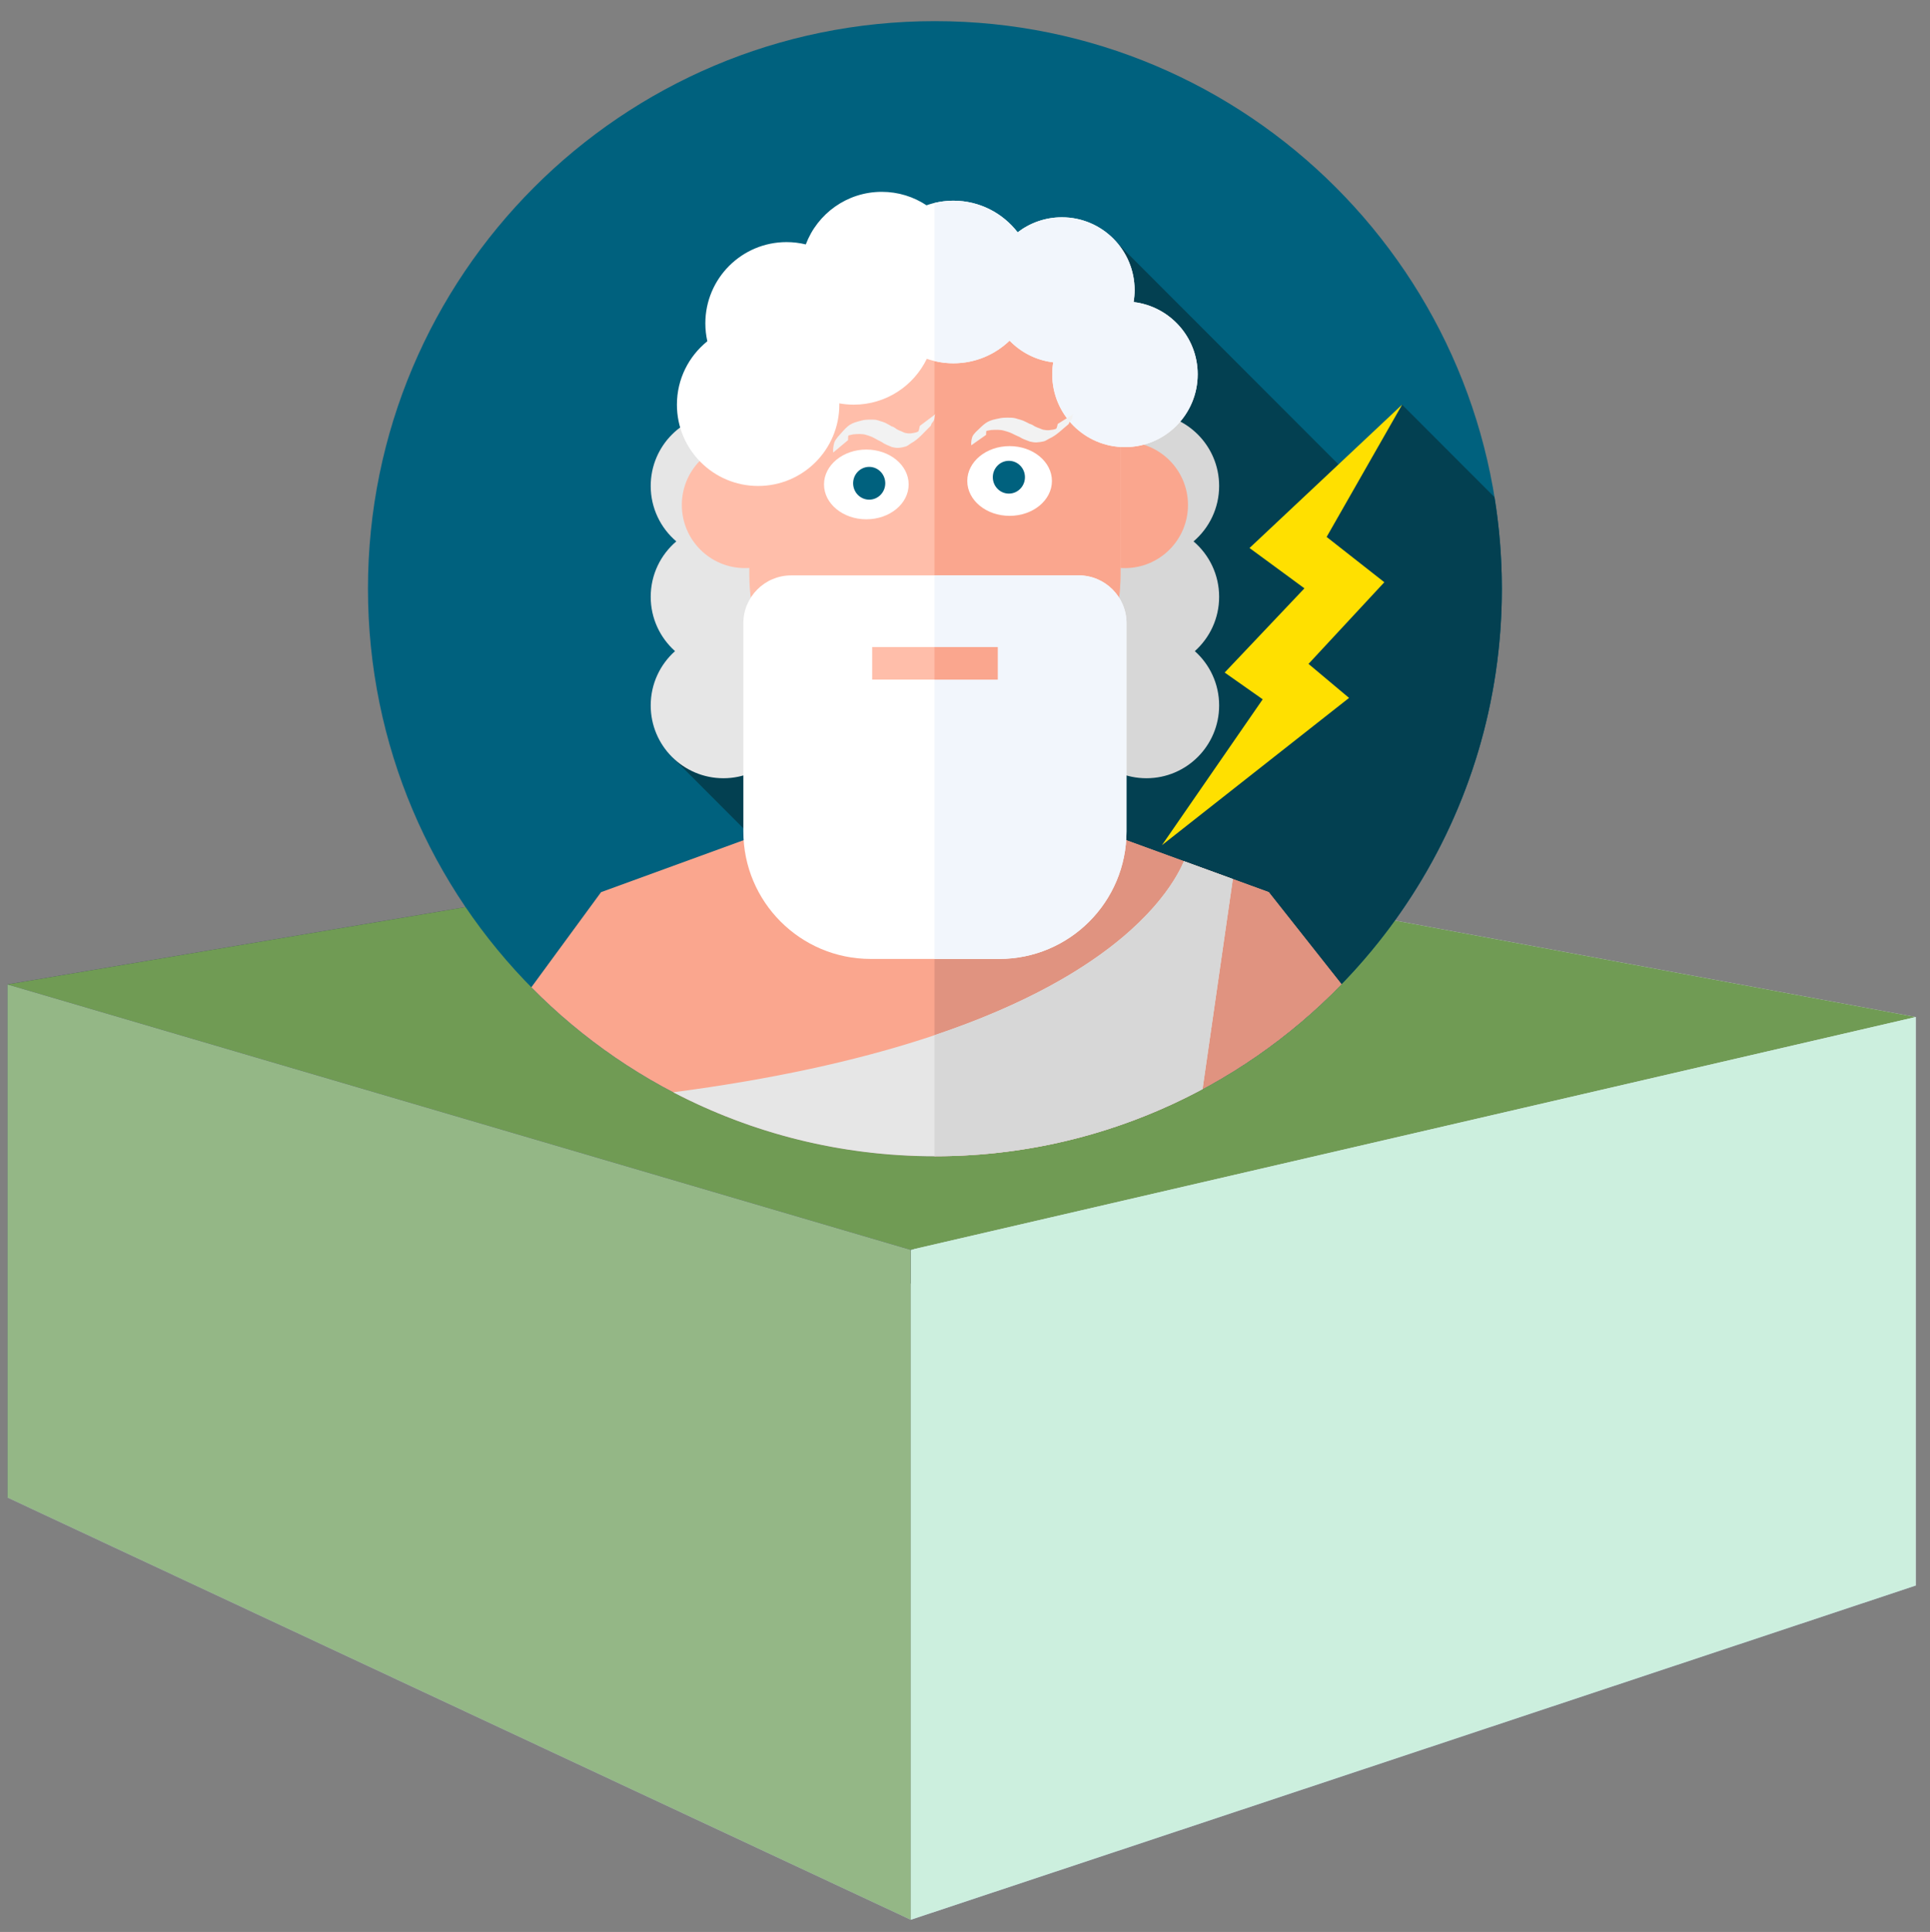 <?xml version="1.0" encoding="UTF-8" standalone="no"?>
<!-- Created with Inkscape (http://www.inkscape.org/) -->

<svg
   xmlns:osb="http://www.openswatchbook.org/uri/2009/osb"
   xmlns:dc="http://purl.org/dc/elements/1.1/"
   xmlns:cc="http://creativecommons.org/ns#"
   xmlns:rdf="http://www.w3.org/1999/02/22-rdf-syntax-ns#"
   xmlns:svg="http://www.w3.org/2000/svg"
   xmlns="http://www.w3.org/2000/svg"
   xmlns:sodipodi="http://sodipodi.sourceforge.net/DTD/sodipodi-0.dtd"
   xmlns:inkscape="http://www.inkscape.org/namespaces/inkscape"
   width="680"
   height="680.52"
   viewBox="0 0 179.917 180.054"
   version="1.1"
   id="svg5304"
   inkscape:version="0.92.4 (5da689c313, 2019-01-14)"
   sodipodi:docname="lvl_1_JU.svg"
   inkscape:export-filename="/media/goofy/1ffc4969-9bf9-4884-8765-70536da6acb2/Faks/III_godina/Vestacka Inteligencija/Santorini project/Santorini_front-end/public/images/lvl_1_JU.png"
   inkscape:export-xdpi="96"
   inkscape:export-ydpi="96">
  <rect x="0" y="0" width="179.917" height="180.054" fill="#808080" stroke="none"/>
  <defs
     id="defs5298">
    <inkscape:perspective
       sodipodi:type="inkscape:persp3d"
       inkscape:vp_x="-692.18233 : 323.03838 : 1"
       inkscape:vp_y="0 : 7601.3112 : 0"
       inkscape:vp_z="1436.7571 : 428.93647 : 1"
       inkscape:persp3d-origin="404.71866 : -58.521432 : 1"
       id="perspective6615" />
    <linearGradient
       id="linearGradient6431"
       osb:paint="solid">
      <stop
         style="stop-color:#b90a53;stop-opacity:1;"
         offset="0"
         id="stop6429" />
    </linearGradient>
    <inkscape:perspective
       sodipodi:type="inkscape:persp3d"
       inkscape:vp_x="-274.81031 : 169.24862 : 1"
       inkscape:vp_y="0 : 2707.3677 : 0"
       inkscape:vp_z="703.94981 : 206.96645 : 1"
       inkscape:persp3d-origin="229.47973 : 33.348016 : 1"
       id="perspective5306" />
    <inkscape:perspective
       sodipodi:type="inkscape:persp3d"
       inkscape:vp_x="-68.08223 : 172.69745 : 1"
       inkscape:vp_y="0 : 1434.2155 : 0"
       inkscape:vp_z="354.20068 : 172.69745 : 1"
       inkscape:persp3d-origin="143.05921 : 101.70379 : 1"
       id="perspective5306-6" />
  </defs>
  <sodipodi:namedview
     id="base"
     pagecolor="#ffffff"
     bordercolor="#666666"
     borderopacity="1.0"
     inkscape:pageopacity="0.0"
     inkscape:pageshadow="2"
     inkscape:zoom="0.75544332"
     inkscape:cx="-1.6890146"
     inkscape:cy="213.35495"
     inkscape:document-units="mm"
     inkscape:current-layer="layer1"
     showgrid="false"
     inkscape:window-width="1920"
     inkscape:window-height="1000"
     inkscape:window-x="0"
     inkscape:window-y="27"
     inkscape:window-maximized="1"
     units="px" />
  <g
     inkscape:label="Layer 1"
     inkscape:groupmode="layer"
     id="layer1"
     transform="translate(0,-116.946)">
    <g
       sodipodi:type="inkscape:box3d"
       id="g6503"
       style="opacity:0.868;fill:#8787be;fill-opacity:1"
       inkscape:perspectiveID="#perspective5306"
       inkscape:corner0="0.83045816 : -0.0045277069 : 0 : 1"
       inkscape:corner7="0.40193245 : -0.036858797 : 0.25 : 1">
      <path
         sodipodi:type="inkscape:box3dside"
         id="path6505"
         style="fill:#353564;fill-rule:evenodd;stroke:none;stroke-width:1.529;stroke-linejoin:round"
         inkscape:box3dsidetype="6"
         d="m 0.689,208.692 v 47.82 L 85.197,236.507 v -42.073 z"
         points="0.689,256.512 85.197,236.507 85.197,194.433 0.689,208.692 " />
      <path
         sodipodi:type="inkscape:box3dside"
         id="path6513"
         style="fill:#afafde;fill-rule:evenodd;stroke:none;stroke-width:1.529;stroke-linejoin:round"
         inkscape:box3dsidetype="13"
         d="M 0.689,256.512 84.9,295.87 178.586,264.719 85.197,236.507 Z"
         points="84.9,295.87 178.586,264.719 85.197,236.507 0.689,256.512 " />
      <path
         sodipodi:type="inkscape:box3dside"
         id="path6515"
         style="fill:#e9e9ff;fill-rule:evenodd;stroke:none;stroke-width:1.529;stroke-linejoin:round"
         inkscape:box3dsidetype="11"
         d="M 85.197,194.433 178.586,211.731 V 264.719 L 85.197,236.507 Z"
         points="178.586,211.731 178.586,264.719 85.197,236.507 85.197,194.433 " />
      <path
         sodipodi:type="inkscape:box3dside"
         id="path6507"
         style="fill:#6d9f4d;fill-opacity:1;fill-rule:evenodd;stroke:none;stroke-width:1.529;stroke-linejoin:round"
         inkscape:box3dsidetype="5"
         d="M 0.689,208.692 84.9,233.433 178.586,211.731 85.197,194.433 Z"
         points="84.9,233.433 178.586,211.731 85.197,194.433 0.689,208.692 " />
      <path
         sodipodi:type="inkscape:box3dside"
         id="path6511"
         style="fill:#d7ffec;fill-opacity:1;fill-rule:evenodd;stroke:none;stroke-width:1.529;stroke-linejoin:round"
         inkscape:box3dsidetype="14"
         d="m 84.9,233.433 v 62.437 L 178.586,264.719 v -52.988 z"
         points="84.9,295.87 178.586,264.719 178.586,211.731 84.9,233.433 " />
      <path
         sodipodi:type="inkscape:box3dside"
         id="path6509"
         style="fill:#97bf86;fill-opacity:1;fill-rule:evenodd;stroke:none;stroke-width:1.529;stroke-linejoin:round"
         inkscape:box3dsidetype="3"
         d="m 0.689,208.692 84.211,24.741 v 62.437 L 0.689,256.512 Z"
         points="84.9,233.433 84.9,295.87 0.689,256.512 0.689,208.692 " />
    </g>
    <g
       sodipodi:type="inkscape:box3d"
       id="g6587"
       style="opacity:0.868;fill:#8787be;fill-opacity:1"
       inkscape:perspectiveID="#perspective5306"
       inkscape:corner0="0.40077736 : 0.015695626 : 0 : 1"
       inkscape:corner7="0.40077736 : 0.015695626 : 0.25 : 1">
      <path
         sodipodi:type="inkscape:box3dside"
         id="path6589"
         style="fill:#353564;fill-rule:evenodd;stroke:none;stroke-width:1.529;stroke-linejoin:round"
         inkscape:box3dsidetype="6"
         d="m 85.197,194.433 v 0 l 93.706,-15.811 v 0 z"
         points="85.197,194.433 178.903,178.623 178.903,178.623 85.197,194.433 " />
      <path
         sodipodi:type="inkscape:box3dside"
         id="path6597"
         style="fill:#afafde;fill-rule:evenodd;stroke:none;stroke-width:1.529;stroke-linejoin:round"
         inkscape:box3dsidetype="13"
         d="m 85.197,194.433 v 0 l 93.706,-15.811 v 0 z"
         points="85.197,194.433 178.903,178.623 178.903,178.623 85.197,194.433 " />
      <path
         sodipodi:type="inkscape:box3dside"
         id="path6599"
         style="fill:#e9e9ff;fill-rule:evenodd;stroke:none;stroke-width:1.529;stroke-linejoin:round"
         inkscape:box3dsidetype="11"
         d="m 178.903,178.623 v 0 0 z"
         points="178.903,178.623 178.903,178.623 " />
      <path
         sodipodi:type="inkscape:box3dside"
         id="path6591"
         style="fill:#4d4d9f;fill-rule:evenodd;stroke:none;stroke-width:1.529;stroke-linejoin:round"
         inkscape:box3dsidetype="5"
         d="m 85.197,194.433 v 0 l 93.706,-15.811 v 0 z"
         points="85.197,194.433 178.903,178.623 178.903,178.623 85.197,194.433 " />
      <path
         sodipodi:type="inkscape:box3dside"
         id="path6595"
         style="fill:#d7d7ff;fill-rule:evenodd;stroke:none;stroke-width:1.529;stroke-linejoin:round"
         inkscape:box3dsidetype="14"
         d="m 85.197,194.433 v 0 l 93.706,-15.811 v 0 z"
         points="85.197,194.433 178.903,178.623 178.903,178.623 85.197,194.433 " />
      <path
         sodipodi:type="inkscape:box3dside"
         id="path6593"
         style="fill:#8686bf;fill-rule:evenodd;stroke:none;stroke-width:1.529;stroke-linejoin:round"
         inkscape:box3dsidetype="3"
         d="m 85.197,194.433 v 0 0 z"
         points="85.197,194.433 85.197,194.433 " />
    </g>
    <path
       inkscape:connector-curvature="0"
       style="fill:#00617e;fill-opacity:1;stroke-width:0.207"
       d="m 140.006,171.811 c 0,29.214 -23.662,52.896 -52.852,52.896 -29.19,0 -52.852,-23.682 -52.852,-52.896 0,-29.214 23.662,-52.896 52.852,-52.896 29.19,0 52.852,23.682 52.852,52.896 z m 0,0"
       id="path2" />
    <path
       inkscape:connector-curvature="0"
       style="fill:#034051;stroke-width:0.207"
       d="m 140.006,171.811 c 0,-2.904 -0.237,-5.752 -0.687,-8.529 l -8.615,-8.621 -4.229,7.27 -23.113,-23.131 -40.602,48.801 35.831,35.861 c 3.625,-0.801 7.111,-1.971 10.415,-3.475 l 0.598,-0.598 0.217,0.217 c 17.847,-8.493 30.186,-26.701 30.186,-47.795 z m 0,0"
       id="path4" />
    <path
       inkscape:connector-curvature="0"
       style="fill:#ffe000;stroke-width:0.207"
       d="m 130.705,154.661 -14.224,13.36 5.12,3.757 -7.436,7.849 3.546,2.494 -9.395,13.597 17.444,-13.727 -3.78,-3.17 7.069,-7.611 -5.379,-4.221 z m 0,0"
       id="path6" />
    <path
       inkscape:connector-curvature="0"
       style="fill:#d7d7d7;stroke-width:0.207"
       d="m 113.649,172.569 c 0,-2.069 -0.927,-3.922 -2.386,-5.166 1.46,-1.245 2.386,-3.096 2.386,-5.166 0,-3.747 -3.035,-6.784 -6.778,-6.784 -3.744,0 -6.778,3.037 -6.778,6.784 0,2.069 0.927,3.921 2.386,5.166 -1.46,1.244 -2.386,3.096 -2.386,5.166 0,2.012 0.877,3.819 2.267,5.062 -1.391,1.242 -2.267,3.049 -2.267,5.062 0,3.747 3.035,6.784 6.778,6.784 3.744,0 6.778,-3.037 6.778,-6.784 0,-2.013 -0.877,-3.82 -2.267,-5.062 1.39,-1.243 2.267,-3.05 2.267,-5.062 z m 0,0"
       id="path8" />
    <path
       inkscape:connector-curvature="0"
       style="fill:#e6e6e6;stroke-width:0.207"
       d="m 74.216,172.569 c 0,-2.069 -0.927,-3.922 -2.386,-5.166 1.46,-1.245 2.386,-3.096 2.386,-5.166 0,-3.747 -3.035,-6.784 -6.778,-6.784 -3.744,0 -6.778,3.037 -6.778,6.784 0,2.069 0.927,3.921 2.386,5.166 -1.46,1.244 -2.386,3.096 -2.386,5.166 0,2.012 0.877,3.819 2.267,5.062 -1.391,1.242 -2.267,3.049 -2.267,5.062 0,3.747 3.035,6.784 6.778,6.784 3.744,0 6.778,-3.037 6.778,-6.784 0,-2.013 -0.877,-3.82 -2.267,-5.062 1.39,-1.243 2.267,-3.05 2.267,-5.062 z m 0,0"
       id="path10" />
    <path
       inkscape:connector-curvature="0"
       style="fill:#faa68e;stroke-width:0.207"
       d="m 125.054,208.672 -6.78,-8.579 -21.045,-7.67 c -1.941,-0.708 -3.232,-2.555 -3.232,-4.622 v -4.562 H 80.31 v 4.562 c 0,2.068 -1.291,3.915 -3.232,4.622 l -21.045,7.67 -6.5,8.866 c 9.583,9.721 22.898,15.748 37.621,15.748 14.867,0 28.298,-6.146 37.901,-16.035 z m 0,0"
       id="path12" />
    <path
       inkscape:connector-curvature="0"
       style="fill:#e09380;stroke-width:0.207"
       d="m 118.275,200.093 -21.045,-7.67 c -1.941,-0.708 -3.232,-2.555 -3.232,-4.622 v -4.562 h -6.883 v 41.468 c 0.014,0 0.027,7.2e-4 0.039,7.2e-4 14.867,0 28.298,-6.146 37.901,-16.035 z m 0,0"
       id="path14" />
    <path
       inkscape:connector-curvature="0"
       style="fill:#ffbeaa;stroke-width:0.207"
       d="m 75.317,164.009 c 0,3.249 -2.631,5.883 -5.878,5.883 -3.246,0 -5.878,-2.634 -5.878,-5.883 0,-3.249 2.631,-5.882 5.878,-5.882 3.247,0 5.878,2.634 5.878,5.882 z m 0,0"
       id="path16" />
    <path
       inkscape:connector-curvature="0"
       style="fill:#faa68e;stroke-width:0.207"
       d="m 110.746,164.009 c 0,3.249 -2.631,5.883 -5.878,5.883 -3.247,0 -5.878,-2.634 -5.878,-5.883 0,-3.249 2.631,-5.882 5.878,-5.882 3.246,0 5.878,2.634 5.878,5.882 z m 0,0"
       id="path18" />
    <path
       inkscape:connector-curvature="0"
       style="fill:#ffbeaa;stroke-width:0.207"
       d="m 94.981,186.034 -3.925,2.018 c -2.449,1.259 -5.354,1.259 -7.803,0 l -3.925,-2.018 c -5.817,-2.991 -9.474,-8.986 -9.474,-15.531 V 155.191 c 0,-9.563 7.745,-17.315 17.301,-17.315 9.554,0 17.3,7.752 17.3,17.315 v 15.313 c 0,6.545 -3.657,12.54 -9.474,15.531 z m 0,0"
       id="path20" />
    <path
       inkscape:connector-curvature="0"
       style="fill:#faa68e;stroke-width:0.207"
       d="m 87.154,137.875 c -0.013,0 -0.027,7.6e-4 -0.039,7.6e-4 v 51.119 c 1.352,0.006 2.704,-0.307 3.94,-0.943 l 3.926,-2.018 c 5.817,-2.991 9.474,-8.986 9.474,-15.531 v -15.313 c 0,-9.563 -7.746,-17.315 -17.301,-17.315 z m 0,0"
       id="path22" />
    <path
       inkscape:connector-curvature="0"
       style="fill:#ffffff;stroke-width:0.207"
       d="M 93.142,206.318 H 81.166 c -6.556,0 -11.87,-5.319 -11.87,-11.88 v -19.405 c 0,-2.463 1.995,-4.461 4.457,-4.461 h 26.801 c 2.462,0 4.458,1.998 4.458,4.461 v 19.405 c 0,6.561 -5.315,11.88 -11.87,11.88 z m 0,0"
       id="path24" />
    <path
       inkscape:connector-curvature="0"
       style="fill:#f2f6fc;stroke-width:0.207"
       d="M 100.555,170.571 H 87.114 v 35.746 h 6.028 c 6.556,0 11.87,-5.319 11.87,-11.88 v -19.405 c 0,-2.463 -1.996,-4.461 -4.457,-4.461 z m 0,0"
       id="path26" />
    <path
       inkscape:connector-curvature="0"
       style="fill:#ffbeaa;stroke-width:0.207"
       d="m 81.305,177.252 h 11.699 v 3.031 H 81.305 Z m 0,0"
       id="path28" />
    <path
       inkscape:connector-curvature="0"
       style="fill:#faa68e;stroke-width:0.207"
       d="m 87.114,177.252 h 5.89 v 3.031 h -5.89 z m 0,0"
       id="path30" />
    <path
       inkscape:connector-curvature="0"
       style="fill:#ffffff;stroke-width:0.207"
       d="m 105.676,145.099 c 0.06,-0.364 0.093,-0.737 0.093,-1.117 0,-3.747 -3.035,-6.785 -6.778,-6.785 -1.552,0 -2.982,0.524 -4.125,1.402 -1.385,-1.792 -3.552,-2.948 -5.991,-2.948 -0.878,0 -1.721,0.152 -2.506,0.427 -1.196,-0.792 -2.628,-1.253 -4.169,-1.253 -3.239,0 -6.002,2.036 -7.082,4.9 -0.576,-0.14 -1.177,-0.216 -1.795,-0.216 -4.181,0 -7.57,3.392 -7.57,7.576 0,0.572 0.066,1.13 0.186,1.666 -1.728,1.389 -2.836,3.519 -2.836,5.91 0,4.184 3.389,7.577 7.57,7.577 4.181,0 7.57,-3.392 7.57,-7.577 0,-0.041 -0.004,-0.081 -0.004,-0.122 0.436,0.079 0.886,0.122 1.345,0.122 2.998,0 5.588,-1.744 6.814,-4.274 0.777,0.269 1.609,0.417 2.477,0.417 2.034,0 3.88,-0.805 5.24,-2.112 1.057,1.095 2.478,1.835 4.069,2.023 -0.061,0.364 -0.093,0.737 -0.093,1.117 0,3.747 3.036,6.785 6.779,6.785 3.744,0 6.778,-3.038 6.778,-6.785 0,-3.473 -2.608,-6.334 -5.971,-6.734 z m 0,0"
       id="path32" />
    <path
       inkscape:connector-curvature="0"
       style="fill:#f2f6fc;stroke-width:0.207"
       d="m 105.676,145.099 c 0.06,-0.364 0.093,-0.737 0.093,-1.117 0,-3.747 -3.035,-6.785 -6.778,-6.785 -1.552,0 -2.982,0.524 -4.125,1.402 -1.385,-1.792 -3.552,-2.948 -5.991,-2.948 -0.606,0 -1.194,0.073 -1.76,0.209 v 14.734 c 0.565,0.136 1.153,0.21 1.76,0.21 2.035,0 3.881,-0.805 5.24,-2.112 1.056,1.095 2.477,1.835 4.069,2.023 -0.06,0.364 -0.093,0.737 -0.093,1.117 0,3.747 3.035,6.785 6.778,6.785 3.744,0 6.779,-3.038 6.779,-6.785 0,-3.473 -2.608,-6.334 -5.971,-6.734 z m 0,0"
       id="path34" />
    <path
       inkscape:connector-curvature="0"
       style="fill:#e6e6e6;stroke-width:0.207"
       d="m 87.154,224.707 c 9.024,0 17.517,-2.268 24.949,-6.259 l 2.823,-19.575 -4.557,-1.661 c -1.642,3.809 -9.885,16.591 -47.609,21.533 7.298,3.808 15.595,5.963 24.395,5.963 z m 0,0"
       id="path36" />
    <path
       inkscape:connector-curvature="0"
       style="fill:#d7d7d7;stroke-width:0.207"
       d="m 110.368,197.212 c -1.203,2.791 -5.953,10.402 -23.254,16.214 v 11.281 h 0.039 c 9.024,0 17.517,-2.268 24.949,-6.259 l 2.823,-19.575 z m 0,0"
       id="path38" />
    <ellipse
       style="fill:#ffffff;stroke-width:0.367"
       id="path252"
       cx="80.761"
       cy="162.094"
       rx="3.946"
       ry="3.25" />
    <ellipse
       style="fill:#00617e;fill-opacity:1;stroke-width:0.524"
       id="path1069"
       cx="81.028"
       cy="161.986"
       rx="1.498"
       ry="1.528" />
    <ellipse
       style="fill:#ffffff;stroke-width:0.367"
       id="path252-2"
       cx="94.116"
       cy="161.773"
       rx="3.946"
       ry="3.25" />
    <ellipse
       style="fill:#00617e;fill-opacity:1;stroke-width:0.524"
       id="path1069-2"
       cx="94.049"
       cy="161.422"
       rx="1.498"
       ry="1.528" />
    <path
       style="fill:#f2f2f2;fill-opacity:1;stroke-width:0.367"
       id="path1142"
       d="m 77.67,159.126 c -0.028,-0.317 0.02,-0.632 0.104,-0.938 0.072,-0.187 0.192,-0.353 0.317,-0.51 0.845,-0.952 1.022,-1.218 1.92,-1.458 0.238,-0.051 0.47,-0.142 0.715,-0.152 0.215,-0.008 0.422,-0.028 0.637,-0.015 0.219,10e-4 0.439,0.039 0.641,0.121 0.183,0.043 0.353,0.117 0.528,0.182 0.161,0.075 0.308,0.174 0.467,0.252 0.086,0.084 0.208,0.089 0.309,0.145 0.054,0.03 0.103,0.067 0.157,0.097 0.132,0.115 0.29,0.177 0.446,0.249 0.167,0.048 0.307,0.156 0.476,0.196 0.184,0.038 0.358,0.059 0.546,0.04 0.217,-0.043 0.452,-0.059 0.649,-0.163 0.03,-0.016 0.063,-0.027 0.09,-0.048 0.049,-0.036 0.084,-0.089 0.132,-0.126 0.081,-0.062 0.171,-0.101 0.264,-0.142 0.585,-0.394 1.354,-1.203 -0.865,0.889 0.143,-0.11 0.192,-0.277 0.29,-0.417 0.124,-0.148 0.176,-0.301 0.211,-0.486 0.026,-0.143 0.008,-0.073 0.05,-0.21 0,0 1.455,-1.088 1.455,-1.088 v 0 c -0.071,0.105 -0.042,0.048 -0.083,0.172 -0.019,0.187 -0.022,0.4 -0.163,0.541 -0.119,0.216 0.038,-0.053 -0.1,0.137 -0.071,0.098 -0.055,0.237 -0.17,0.309 -0.543,0.518 -1.067,1.186 -1.765,1.557 -0.168,0.101 -0.308,0.245 -0.501,0.303 -0.227,0.062 -0.459,0.111 -0.695,0.126 -0.204,0.004 -0.4,-0.031 -0.597,-0.081 -0.168,-0.061 -0.323,-0.152 -0.493,-0.211 -0.165,-0.07 -0.316,-0.156 -0.46,-0.262 -0.15,-0.088 -0.313,-0.144 -0.46,-0.236 -0.15,-0.082 -0.296,-0.169 -0.452,-0.239 -0.172,-0.07 -0.348,-0.123 -0.524,-0.18 -0.194,-0.061 -0.395,-0.084 -0.599,-0.084 -0.205,-0.005 -0.409,0.022 -0.613,0.032 -0.233,0.044 -0.461,0.11 -0.689,0.172 -0.739,0.228 -1.416,0.987 0.741,-0.956 -0.162,0.117 -0.248,0.296 -0.371,0.448 -0.122,0.272 -0.165,0.578 -0.157,0.873 0,0 -1.39,1.162 -1.39,1.162 z"
       inkscape:connector-curvature="0"
       inkscape:transform-center-x="0.2466655"
       inkscape:transform-center-y="5.8872264e-05" />
    <path
       style="fill:#f2f2f2;fill-opacity:1;stroke-width:0.34"
       id="path1142-6"
       d="m 90.543,158.45 c -0.03,-0.273 0.016,-0.542 0.1,-0.803 0.071,-0.159 0.19,-0.3 0.314,-0.432 0.84,-0.802 1.016,-1.028 1.913,-1.218 0.238,-0.039 0.47,-0.114 0.714,-0.118 0.215,-0.004 0.422,-0.017 0.636,-0.004 0.219,0.004 0.439,0.041 0.641,0.115 0.183,0.04 0.354,0.106 0.529,0.165 0.161,0.068 0.309,0.155 0.468,0.225 0.086,0.073 0.209,0.08 0.309,0.13 0.054,0.027 0.104,0.059 0.157,0.086 0.133,0.101 0.291,0.157 0.447,0.222 0.168,0.044 0.307,0.139 0.477,0.177 0.184,0.036 0.358,0.057 0.546,0.044 0.217,-0.033 0.452,-0.043 0.648,-0.128 0.03,-0.014 0.063,-0.022 0.09,-0.039 0.049,-0.03 0.083,-0.075 0.131,-0.106 0.08,-0.051 0.171,-0.084 0.264,-0.117 0.583,-0.328 1.347,-1.008 -0.86,0.747 0.143,-0.091 0.191,-0.234 0.288,-0.353 0.123,-0.125 0.174,-0.255 0.209,-0.414 0.025,-0.122 0.008,-0.062 0.049,-0.179 0,0 1.45,-0.908 1.45,-0.908 v 0 c -0.07,0.088 -0.042,0.04 -0.082,0.146 -0.018,0.16 -0.019,0.343 -0.16,0.461 -0.118,0.183 0.037,-0.045 -0.099,0.115 -0.071,0.083 -0.054,0.203 -0.168,0.263 -0.541,0.435 -1.061,0.999 -1.757,1.305 -0.168,0.084 -0.307,0.204 -0.5,0.251 -0.227,0.049 -0.458,0.087 -0.694,0.096 -0.204,-7.3e-4 -0.4,-0.034 -0.597,-0.08 -0.169,-0.056 -0.324,-0.136 -0.494,-0.19 -0.165,-0.062 -0.317,-0.14 -0.461,-0.233 -0.15,-0.078 -0.313,-0.129 -0.461,-0.211 -0.15,-0.073 -0.297,-0.15 -0.453,-0.213 -0.172,-0.063 -0.349,-0.111 -0.525,-0.164 -0.195,-0.056 -0.395,-0.079 -0.599,-0.083 -0.205,-0.009 -0.409,0.012 -0.613,0.017 -0.233,0.033 -0.46,0.087 -0.688,0.135 -0.738,0.182 -1.411,0.822 0.736,-0.807 -0.161,0.098 -0.246,0.249 -0.369,0.378 -0.121,0.231 -0.162,0.493 -0.152,0.747 0,0 -1.384,0.973 -1.384,0.973 z"
       inkscape:connector-curvature="0" />
  </g>
</svg>
